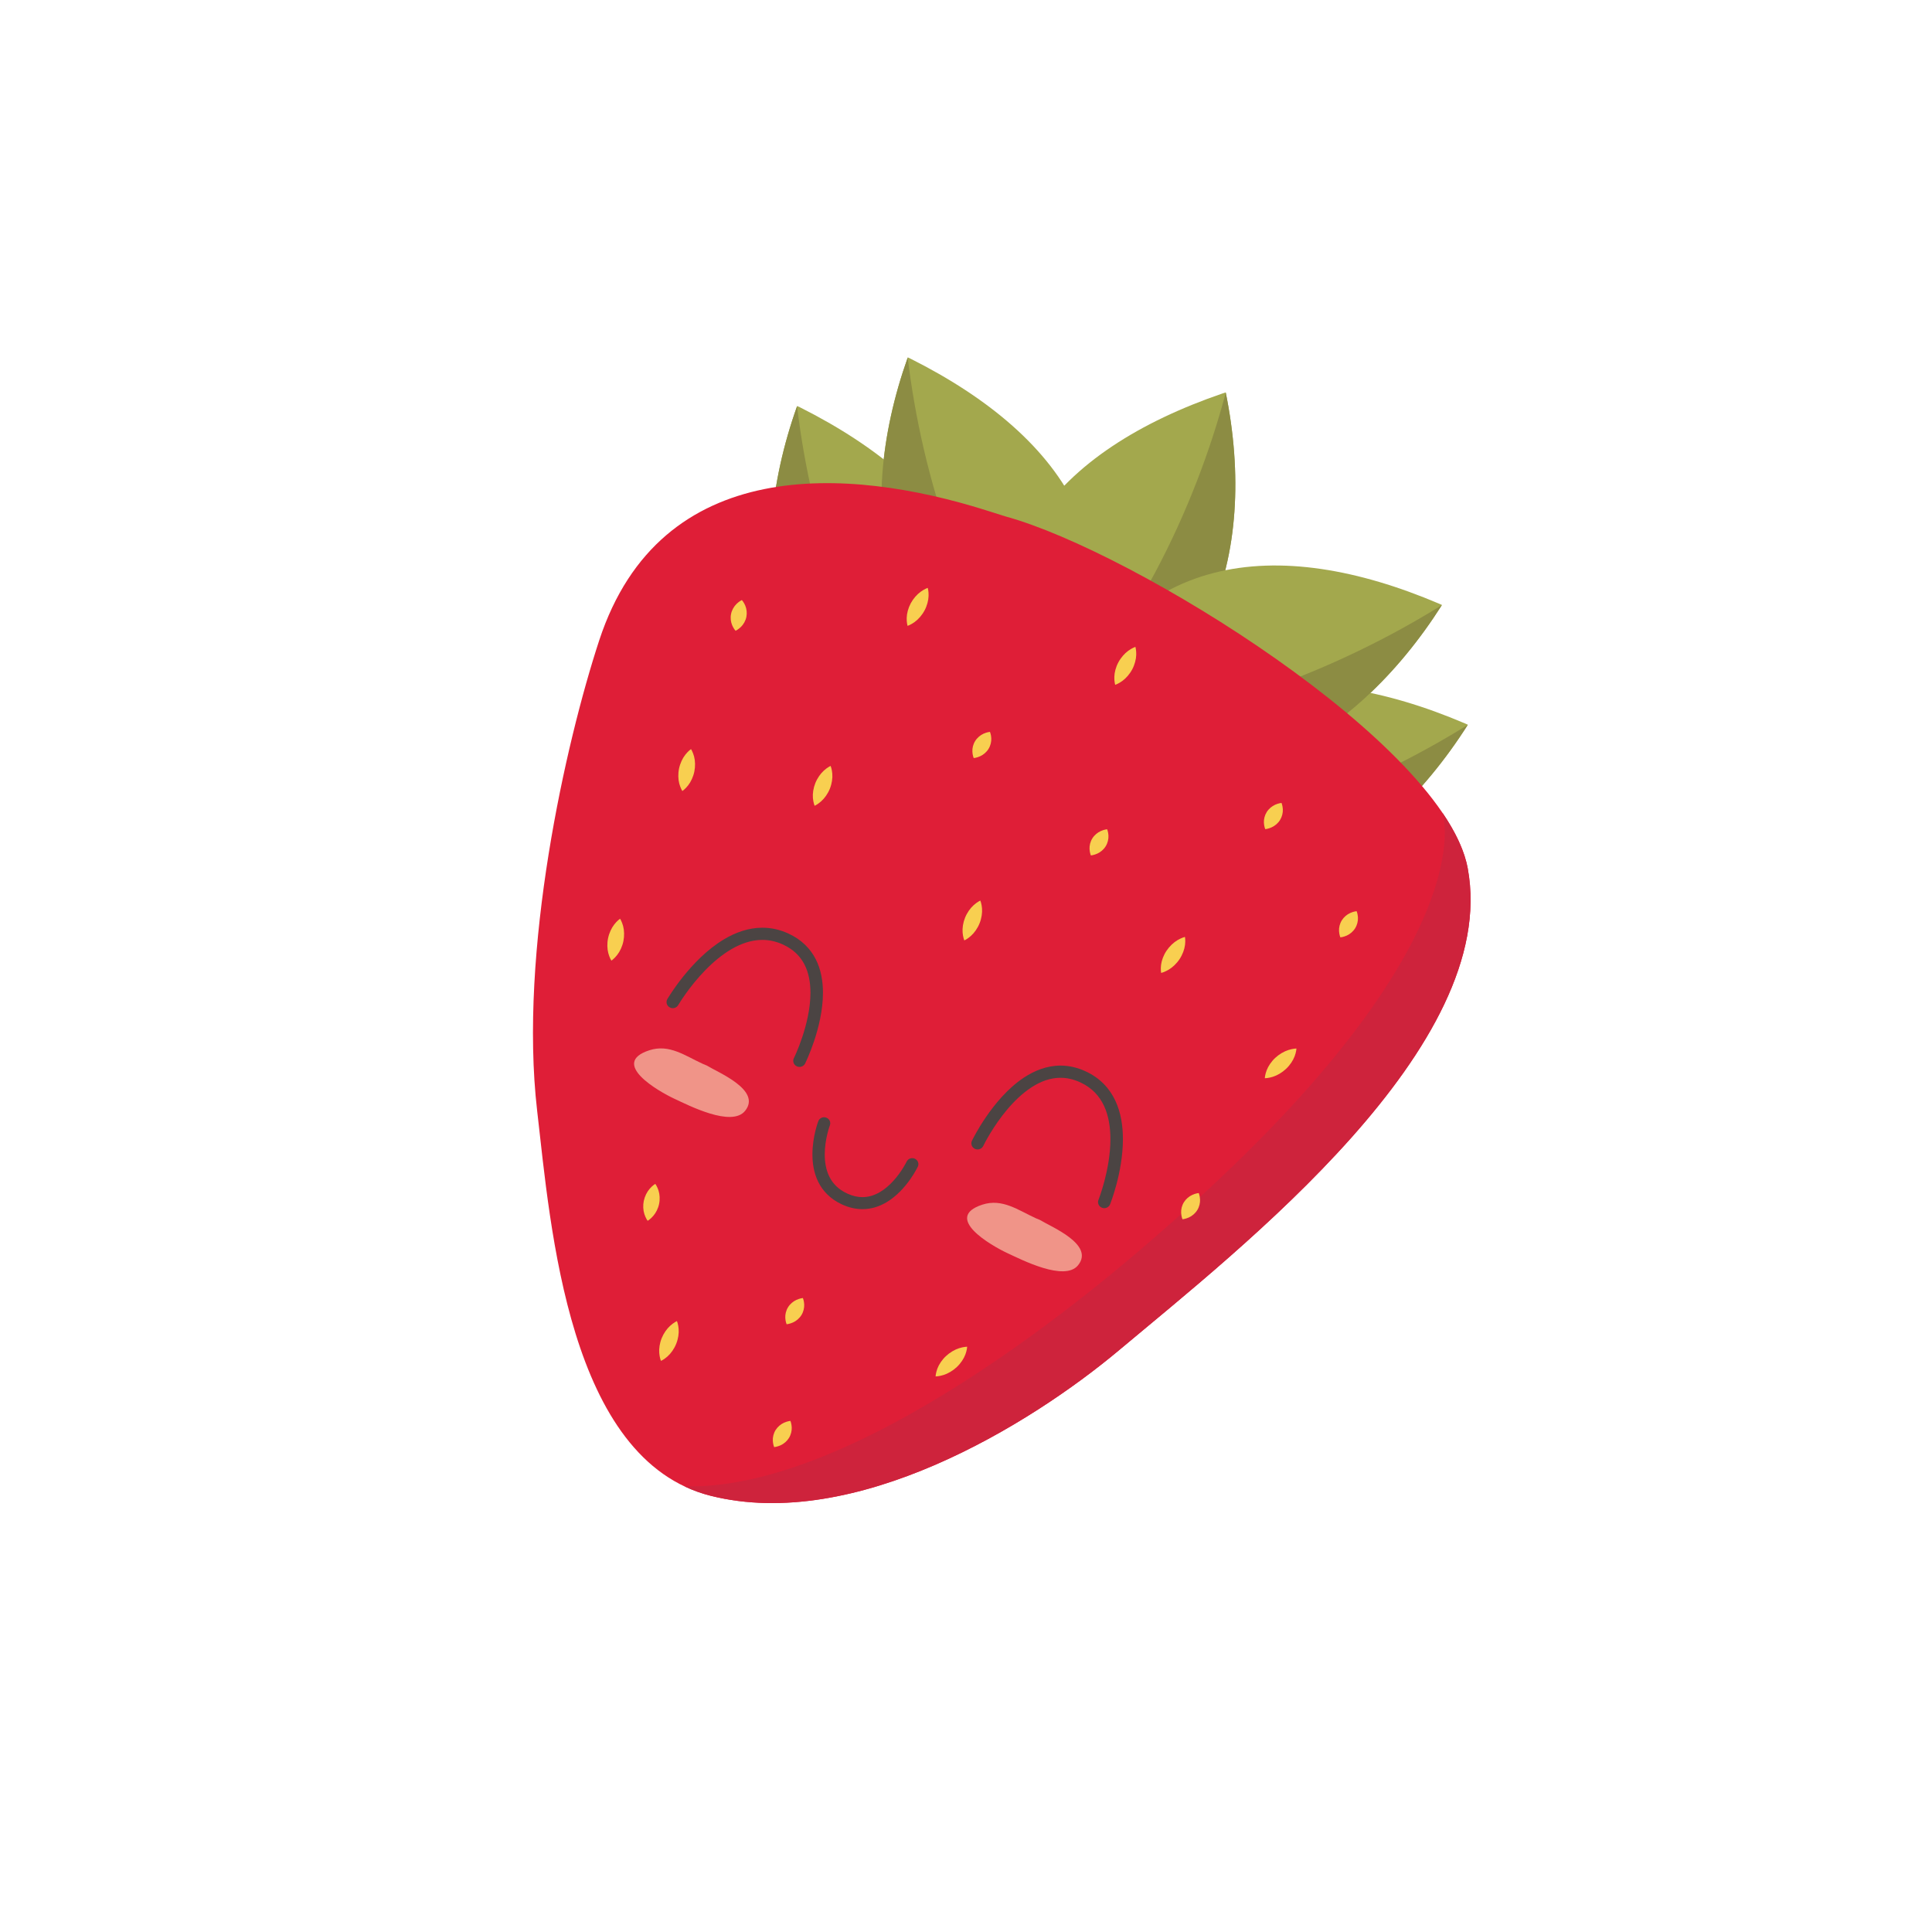 <svg width="100%" height="100%" viewBox="0 0 108 108" version="1.1" xmlns="http://www.w3.org/2000/svg" xmlns:xlink="http://www.w3.org/1999/xlink" xml:space="preserve" fill-rule="evenodd" clip-rule="evenodd" stroke-linejoin="round" stroke-miterlimit="1.414"><rect id="Icon_strawberry_108" x="0" y="0" width="108" height="108" fill="none"/><g id="Strawberry"><path d="M82.048,40.522L82.054,40.511L81.889,40.438C72.92,36.62 64.371,37.329 60.404,47.534C68.696,53.314 77.094,48.317 82.048,40.522Z" fill="#a3a84d" fill-rule="nonzero"/><path d="M82.048,40.522C76.32,44.084 68.472,47.275 60.404,47.534C68.696,53.314 77.094,48.317 82.048,40.522Z" fill="#8c8c43" fill-rule="nonzero"/><path d="M44.557,22.705L44.559,22.696L44.723,22.771C53.424,27.144 58.253,34.057 52.633,43.494C42.799,40.873 41.478,31.368 44.557,22.705Z" fill="#a3a84d" fill-rule="nonzero"/><path d="M44.557,22.705C45.335,29.284 47.748,37.232 52.633,43.494C42.799,40.873 41.478,31.368 44.557,22.705Z" fill="#8c8c43" fill-rule="nonzero"/><path d="M68.521,21.947L68.519,21.935L68.345,21.992C59.111,25.157 53.353,31.355 57.586,41.456C67.696,40.177 70.346,30.942 68.521,21.947Z" fill="#a3a84d" fill-rule="nonzero"/><path d="M68.521,21.947C66.819,28.358 63.307,35.908 57.586,41.456C67.696,40.177 70.346,30.942 68.521,21.947Z" fill="#8c8c43" fill-rule="nonzero"/><path d="M80.601,33.827L80.609,33.818L80.44,33.744C71.47,29.925 62.924,30.637 58.958,40.841C67.249,46.621 75.648,41.623 80.601,33.827Z" fill="#a3a84d" fill-rule="nonzero"/><path d="M80.601,33.827C74.872,37.389 67.025,40.582 58.958,40.841C67.249,46.621 75.648,41.623 80.601,33.827Z" fill="#8c8c43" fill-rule="nonzero"/><path d="M50.742,19.988L50.746,19.977L50.91,20.056C59.609,24.428 64.439,31.339 58.82,40.777C48.986,38.155 47.664,28.652 50.742,19.988Z" fill="#a3a84d" fill-rule="nonzero"/><path d="M50.742,19.988C51.524,26.565 53.935,34.514 58.82,40.777C48.986,38.155 47.664,28.652 50.742,19.988Z" fill="#8c8c43" fill-rule="nonzero"/><path d="M56.216,28.871C63.368,30.826 80.764,41.593 82.047,48.54C83.888,58.482 69.347,69.778 62.579,75.457C57.507,79.713 47.771,85.635 39.731,83.616C31.771,81.617 30.784,68.649 30.026,62.085C28.996,53.166 31.61,41.545 33.497,35.795C36.924,25.359 47.456,26.117 55.086,28.515L56.216,28.871Z" fill="#df1e37" fill-rule="nonzero"/><path d="M39.731,83.616C47.771,85.635 57.507,79.713 62.579,75.457C69.347,69.778 83.888,58.482 82.047,48.54C81.87,47.571 81.375,46.526 80.641,45.443C80.641,45.443 83.207,52.888 65.017,68.759C63.142,70.392 48.603,83.364 38.259,83.087C38.72,83.307 39.21,83.485 39.731,83.616Z" fill="#ce233c" fill-rule="nonzero"/><path d="M45.744,62.673C45.737,62.694 45.416,63.526 45.415,64.533C45.415,65.024 45.492,65.562 45.739,66.064C45.985,66.567 46.412,67.027 47.06,67.325C47.458,67.51 47.847,67.593 48.212,67.592C48.723,67.593 49.179,67.432 49.563,67.203C50.138,66.858 50.565,66.364 50.857,65.959C51.147,65.552 51.301,65.23 51.307,65.218C51.387,65.05 51.312,64.85 51.139,64.772C50.967,64.694 50.762,64.767 50.682,64.935L50.68,64.938C50.658,64.986 50.395,65.507 49.953,65.996C49.733,66.241 49.468,66.477 49.175,66.646C48.88,66.816 48.562,66.92 48.212,66.921C47.952,66.92 47.671,66.864 47.356,66.718C46.847,66.48 46.55,66.153 46.36,65.773C46.172,65.394 46.103,64.956 46.104,64.533C46.104,64.101 46.176,63.688 46.249,63.388C46.285,63.237 46.321,63.114 46.348,63.031C46.361,62.989 46.372,62.957 46.38,62.936L46.388,62.913L46.39,62.908C46.456,62.734 46.366,62.54 46.187,62.476C46.009,62.411 45.81,62.499 45.744,62.673Z" fill="#4b4443" fill-rule="nonzero"/><path d="M57.902,68.1C56.912,67.647 56.031,66.979 54.916,67.34C52.686,68.064 55.425,69.636 56.31,70.049C57.116,70.421 59.513,71.657 60.265,70.728C61.204,69.567 58.75,68.578 58.125,68.192L57.902,68.1Z" fill="#f09488" fill-rule="nonzero"/><path d="M39.286,59.47C38.296,59.018 37.414,58.348 36.301,58.71C34.069,59.433 36.808,61.005 37.694,61.419C38.5,61.793 40.898,63.029 41.65,62.099C42.589,60.937 40.132,59.95 39.508,59.563L39.286,59.47Z" fill="#f09488" fill-rule="nonzero"/><path d="M62.055,67.321C62.061,67.3 62.769,65.549 62.772,63.678C62.771,62.954 62.665,62.206 62.35,61.532C62.036,60.859 61.5,60.262 60.69,59.89C60.213,59.668 59.739,59.567 59.285,59.567C58.515,59.568 57.817,59.851 57.215,60.253C56.313,60.858 55.603,61.733 55.107,62.458C54.613,63.183 54.337,63.76 54.332,63.77C54.251,63.941 54.326,64.144 54.501,64.223C54.676,64.302 54.884,64.229 54.965,64.058L54.97,64.049C55.019,63.946 55.51,62.966 56.295,62.033C56.687,61.566 57.152,61.112 57.66,60.783C58.169,60.452 58.713,60.249 59.285,60.249C59.634,60.249 59.999,60.324 60.39,60.505C61.049,60.812 61.453,61.264 61.714,61.815C61.973,62.365 62.073,63.019 62.073,63.678C62.073,64.53 61.906,65.385 61.738,66.024C61.653,66.342 61.569,66.608 61.507,66.791C61.475,66.883 61.449,66.955 61.431,67.003L61.411,67.057L61.404,67.073C61.334,67.248 61.423,67.446 61.603,67.515C61.783,67.583 61.985,67.496 62.055,67.321L62.055,67.321Z" fill="#4b4443" fill-rule="nonzero"/><path d="M37.913,56.185L37.918,56.177C37.976,56.079 38.542,55.145 39.408,54.253C39.84,53.807 40.347,53.373 40.893,53.056C41.441,52.738 42.021,52.541 42.615,52.541C42.992,52.541 43.378,52.619 43.782,52.806C44.375,53.083 44.74,53.466 44.976,53.925C45.209,54.385 45.305,54.929 45.305,55.496C45.306,56.374 45.075,57.297 44.841,57.993C44.725,58.341 44.608,58.634 44.521,58.837C44.477,58.939 44.441,59.019 44.416,59.073L44.387,59.133L44.378,59.151C44.294,59.321 44.367,59.525 44.54,59.607C44.714,59.689 44.923,59.618 45.008,59.449C45.012,59.438 45.258,58.942 45.506,58.205C45.752,57.466 46.003,56.487 46.004,55.496C46.003,54.857 45.898,54.208 45.602,53.623C45.306,53.038 44.81,52.526 44.083,52.191C43.589,51.961 43.093,51.859 42.615,51.86C41.835,51.86 41.113,52.126 40.476,52.506C39.519,53.078 38.737,53.91 38.184,54.6C37.631,55.29 37.312,55.839 37.305,55.849C37.21,56.013 37.269,56.221 37.437,56.313C37.605,56.406 37.818,56.349 37.913,56.185Z" fill="#4b4443" fill-rule="nonzero"/><path d="M71.637,44.884C71.637,44.884 71.656,44.926 71.672,44.991C71.69,45.055 71.706,45.143 71.711,45.24C71.721,45.434 71.669,45.654 71.556,45.837C71.443,46.02 71.267,46.167 71.086,46.248C70.996,46.289 70.908,46.316 70.841,46.331C70.774,46.346 70.727,46.349 70.727,46.349C70.727,46.349 70.709,46.307 70.692,46.243C70.674,46.177 70.658,46.09 70.653,45.993C70.643,45.799 70.695,45.579 70.809,45.396C70.923,45.213 71.099,45.067 71.279,44.986C71.37,44.945 71.457,44.918 71.525,44.903C71.591,44.888 71.637,44.884 71.637,44.884Z" fill="#f8cf50" fill-rule="nonzero"/><path d="M44.184,79.428C44.184,79.428 44.203,79.471 44.219,79.535C44.237,79.6 44.253,79.688 44.258,79.785C44.268,79.978 44.217,80.198 44.104,80.381C43.991,80.565 43.816,80.712 43.635,80.793C43.544,80.834 43.457,80.86 43.389,80.875C43.323,80.891 43.276,80.895 43.276,80.895C43.276,80.895 43.257,80.852 43.24,80.788C43.223,80.722 43.207,80.635 43.201,80.538C43.191,80.344 43.242,80.125 43.356,79.941C43.47,79.759 43.646,79.612 43.827,79.53C43.917,79.49 44.004,79.463 44.072,79.448C44.138,79.432 44.184,79.428 44.184,79.428Z" fill="#f8cf50" fill-rule="nonzero"/><path d="M44.882,72.561C44.882,72.561 44.9,72.603 44.917,72.668C44.934,72.732 44.95,72.82 44.955,72.917C44.965,73.111 44.914,73.331 44.801,73.514C44.687,73.697 44.512,73.844 44.331,73.925C44.241,73.966 44.154,73.992 44.086,74.007C44.019,74.023 43.972,74.026 43.972,74.026C43.972,74.026 43.954,73.984 43.937,73.919C43.919,73.854 43.903,73.767 43.898,73.67C43.888,73.476 43.939,73.256 44.054,73.073C44.167,72.89 44.344,72.744 44.524,72.663C44.615,72.622 44.702,72.595 44.769,72.58C44.835,72.565 44.882,72.561 44.882,72.561Z" fill="#f8cf50" fill-rule="nonzero"/><path d="M61.89,46.356C61.89,46.356 61.908,46.399 61.924,46.462C61.942,46.528 61.958,46.615 61.963,46.712C61.973,46.905 61.922,47.126 61.808,47.308C61.695,47.492 61.52,47.638 61.339,47.718C61.248,47.758 61.162,47.785 61.094,47.8C61.027,47.815 60.981,47.819 60.981,47.819C60.981,47.819 60.962,47.777 60.945,47.712C60.928,47.647 60.911,47.559 60.906,47.462C60.896,47.269 60.948,47.049 61.062,46.867C61.176,46.684 61.352,46.538 61.532,46.458C61.623,46.417 61.709,46.39 61.777,46.375C61.843,46.36 61.89,46.356 61.89,46.356Z" fill="#f8cf50" fill-rule="nonzero"/><path d="M55.339,40.911C55.339,40.911 55.357,40.953 55.374,41.018C55.392,41.083 55.408,41.17 55.413,41.267C55.424,41.461 55.372,41.681 55.259,41.864C55.146,42.048 54.971,42.194 54.79,42.275C54.7,42.316 54.613,42.343 54.545,42.358C54.479,42.373 54.432,42.377 54.432,42.377C54.432,42.377 54.413,42.335 54.396,42.27C54.378,42.205 54.362,42.117 54.357,42.021C54.346,41.826 54.398,41.607 54.512,41.424C54.625,41.241 54.801,41.095 54.982,41.013C55.072,40.973 55.159,40.946 55.226,40.931C55.293,40.915 55.339,40.911 55.339,40.911Z" fill="#f8cf50" fill-rule="nonzero"/><path d="M75.836,50.935C75.836,50.935 75.854,50.977 75.871,51.041C75.888,51.106 75.904,51.194 75.91,51.291C75.92,51.484 75.869,51.704 75.755,51.887C75.643,52.07 75.468,52.217 75.287,52.298C75.196,52.338 75.109,52.365 75.041,52.38C74.975,52.395 74.928,52.399 74.928,52.399C74.928,52.399 74.909,52.357 74.892,52.292C74.874,52.228 74.858,52.14 74.853,52.043C74.842,51.849 74.894,51.63 75.008,51.447C75.122,51.265 75.297,51.118 75.478,51.037C75.569,50.996 75.655,50.969 75.723,50.954C75.789,50.939 75.836,50.935 75.836,50.935Z" fill="#f8cf50" fill-rule="nonzero"/><path d="M67.01,66.692C67.01,66.692 67.028,66.734 67.044,66.798C67.062,66.864 67.078,66.951 67.083,67.048C67.093,67.242 67.043,67.462 66.929,67.645C66.816,67.828 66.641,67.975 66.46,68.056C66.37,68.096 66.283,68.123 66.215,68.138C66.148,68.154 66.102,68.157 66.102,68.157C66.102,68.157 66.083,68.115 66.066,68.05C66.048,67.985 66.032,67.898 66.027,67.801C66.016,67.607 66.068,67.387 66.182,67.204C66.296,67.022 66.472,66.875 66.652,66.794C66.743,66.753 66.829,66.726 66.897,66.711C66.963,66.696 67.01,66.692 67.01,66.692Z" fill="#f8cf50" fill-rule="nonzero"/><path d="M36.63,66.18C36.63,66.18 36.661,66.219 36.697,66.285C36.734,66.351 36.776,66.444 36.811,66.551C36.88,66.766 36.898,67.038 36.845,67.295C36.793,67.553 36.668,67.797 36.518,67.969C36.444,68.055 36.368,68.124 36.307,68.171C36.248,68.218 36.204,68.243 36.204,68.243C36.204,68.243 36.173,68.204 36.137,68.137C36.1,68.071 36.057,67.979 36.022,67.872C35.952,67.657 35.935,67.385 35.989,67.127C36.043,66.87 36.168,66.625 36.317,66.454C36.392,66.368 36.467,66.299 36.527,66.252C36.587,66.205 36.63,66.18 36.63,66.18Z" fill="#f8cf50" fill-rule="nonzero"/><path d="M41.471,33.543C41.471,33.543 41.502,33.577 41.54,33.633C41.58,33.69 41.625,33.769 41.663,33.86C41.739,34.042 41.766,34.271 41.723,34.486C41.679,34.701 41.565,34.902 41.422,35.041C41.35,35.111 41.278,35.166 41.219,35.204C41.162,35.241 41.119,35.261 41.119,35.261C41.119,35.261 41.087,35.227 41.048,35.17C41.009,35.114 40.964,35.036 40.926,34.944C40.849,34.761 40.822,34.533 40.867,34.318C40.911,34.104 41.027,33.903 41.169,33.763C41.24,33.693 41.313,33.638 41.371,33.6C41.428,33.563 41.471,33.543 41.471,33.543Z" fill="#f8cf50" fill-rule="nonzero"/><path d="M46.431,42.816C46.431,42.816 46.452,42.864 46.473,42.942C46.495,43.02 46.516,43.129 46.526,43.253C46.547,43.501 46.503,43.805 46.392,44.084C46.281,44.362 46.102,44.615 45.914,44.784C45.82,44.869 45.729,44.934 45.658,44.978C45.589,45.022 45.539,45.043 45.539,45.043C45.539,45.043 45.517,44.994 45.496,44.916C45.474,44.837 45.453,44.729 45.442,44.605C45.422,44.357 45.466,44.053 45.578,43.775C45.69,43.496 45.869,43.244 46.057,43.075C46.15,42.99 46.241,42.924 46.312,42.881C46.382,42.837 46.431,42.816 46.431,42.816Z" fill="#f8cf50" fill-rule="nonzero"/><path d="M37.841,73.85C37.841,73.85 37.862,73.898 37.883,73.976C37.905,74.055 37.926,74.163 37.936,74.287C37.957,74.535 37.913,74.839 37.801,75.117C37.691,75.395 37.512,75.648 37.324,75.816C37.23,75.901 37.139,75.966 37.068,76.009C36.998,76.053 36.949,76.074 36.949,76.074C36.949,76.074 36.927,76.026 36.906,75.947C36.884,75.869 36.863,75.761 36.853,75.636C36.832,75.388 36.876,75.084 36.988,74.806C37.1,74.529 37.28,74.276 37.467,74.108C37.561,74.024 37.652,73.958 37.722,73.915C37.792,73.871 37.841,73.85 37.841,73.85Z" fill="#f8cf50" fill-rule="nonzero"/><path d="M54.8,50.343C54.8,50.343 54.822,50.391 54.842,50.469C54.864,50.548 54.885,50.656 54.895,50.78C54.915,51.028 54.872,51.332 54.76,51.61C54.649,51.889 54.47,52.142 54.282,52.311C54.188,52.395 54.097,52.461 54.026,52.504C53.957,52.547 53.907,52.568 53.907,52.568C53.907,52.568 53.885,52.52 53.864,52.441C53.843,52.363 53.821,52.255 53.811,52.131C53.79,51.882 53.835,51.578 53.947,51.301C54.059,51.022 54.238,50.77 54.426,50.601C54.52,50.517 54.611,50.451 54.681,50.408C54.751,50.364 54.8,50.343 54.8,50.343Z" fill="#f8cf50" fill-rule="nonzero"/><path d="M66.239,52.376C66.239,52.376 66.25,52.428 66.254,52.508C66.26,52.589 66.258,52.699 66.243,52.823C66.212,53.07 66.107,53.36 65.941,53.612C65.775,53.863 65.548,54.076 65.329,54.206C65.22,54.27 65.117,54.317 65.039,54.346C64.961,54.375 64.909,54.386 64.909,54.386C64.909,54.386 64.897,54.334 64.893,54.254C64.887,54.172 64.888,54.063 64.904,53.938C64.934,53.691 65.04,53.402 65.207,53.151C65.373,52.9 65.601,52.687 65.819,52.557C65.929,52.493 66.031,52.446 66.109,52.417C66.186,52.388 66.239,52.376 66.239,52.376Z" fill="#f8cf50" fill-rule="nonzero"/><path d="M38.628,41.876C38.628,41.876 38.658,41.92 38.692,41.994C38.728,42.067 38.767,42.17 38.8,42.29C38.864,42.532 38.874,42.839 38.814,43.131C38.754,43.424 38.623,43.703 38.468,43.901C38.391,44 38.313,44.08 38.25,44.134C38.19,44.189 38.144,44.219 38.144,44.219C38.144,44.219 38.115,44.175 38.08,44.101C38.045,44.027 38.005,43.924 37.972,43.804C37.908,43.563 37.898,43.256 37.959,42.963C38.02,42.671 38.151,42.392 38.306,42.194C38.383,42.095 38.461,42.014 38.523,41.96C38.584,41.906 38.628,41.876 38.628,41.876Z" fill="#f8cf50" fill-rule="nonzero"/><path d="M34.662,51.358C34.662,51.358 34.692,51.402 34.726,51.475C34.762,51.549 34.801,51.652 34.834,51.773C34.897,52.014 34.908,52.321 34.848,52.613C34.788,52.906 34.656,53.185 34.501,53.382C34.424,53.481 34.346,53.561 34.283,53.615C34.223,53.67 34.177,53.699 34.177,53.699C34.177,53.699 34.148,53.655 34.113,53.582C34.078,53.508 34.038,53.405 34.005,53.284C33.941,53.043 33.931,52.737 33.992,52.444C34.053,52.151 34.185,51.873 34.34,51.675C34.417,51.576 34.495,51.496 34.557,51.442C34.618,51.388 34.662,51.358 34.662,51.358Z" fill="#f8cf50" fill-rule="nonzero"/><path d="M72.471,58.614C72.471,58.614 72.47,58.667 72.455,58.746C72.441,58.827 72.414,58.933 72.37,59.05C72.281,59.284 72.112,59.543 71.891,59.75C71.67,59.958 71.4,60.115 71.157,60.192C71.035,60.23 70.924,60.253 70.841,60.263C70.759,60.274 70.705,60.273 70.705,60.273C70.705,60.273 70.706,60.221 70.72,60.141C70.734,60.061 70.761,59.953 70.805,59.836C70.893,59.602 71.064,59.344 71.285,59.137C71.506,58.931 71.777,58.774 72.02,58.697C72.142,58.658 72.252,58.635 72.335,58.625C72.417,58.613 72.471,58.614 72.471,58.614Z" fill="#f8cf50" fill-rule="nonzero"/><path d="M54.065,75.284C54.065,75.284 54.063,75.336 54.049,75.415C54.035,75.495 54.008,75.602 53.964,75.719C53.876,75.953 53.707,76.211 53.486,76.419C53.266,76.626 52.995,76.783 52.752,76.86C52.631,76.899 52.52,76.921 52.437,76.932C52.355,76.943 52.301,76.942 52.301,76.942C52.301,76.942 52.302,76.889 52.316,76.81C52.33,76.729 52.357,76.623 52.4,76.505C52.488,76.272 52.658,76.013 52.879,75.807C53.1,75.6 53.371,75.443 53.614,75.366C53.736,75.328 53.846,75.305 53.929,75.294C54.011,75.283 54.065,75.284 54.065,75.284Z" fill="#f8cf50" fill-rule="nonzero"/><path d="M63.469,36.162C63.469,36.162 63.485,36.212 63.497,36.291C63.51,36.372 63.519,36.482 63.516,36.606C63.509,36.854 63.433,37.152 63.292,37.418C63.151,37.683 62.946,37.915 62.741,38.064C62.639,38.139 62.541,38.194 62.466,38.23C62.392,38.266 62.34,38.282 62.34,38.282C62.34,38.282 62.324,38.232 62.312,38.152C62.298,38.072 62.288,37.962 62.292,37.837C62.298,37.588 62.375,37.291 62.517,37.026C62.659,36.761 62.864,36.529 63.069,36.38C63.171,36.306 63.268,36.25 63.344,36.214C63.417,36.178 63.469,36.162 63.469,36.162Z" fill="#f8cf50" fill-rule="nonzero"/><path d="M51.861,32.864C51.861,32.864 51.877,32.914 51.889,32.994C51.903,33.074 51.911,33.184 51.908,33.308C51.902,33.557 51.826,33.855 51.685,34.12C51.545,34.386 51.339,34.618 51.134,34.767C51.032,34.842 50.935,34.897 50.859,34.933C50.785,34.969 50.734,34.985 50.734,34.985C50.734,34.985 50.717,34.935 50.705,34.855C50.691,34.775 50.682,34.665 50.685,34.541C50.691,34.291 50.768,33.994 50.909,33.729C51.051,33.464 51.256,33.232 51.461,33.083C51.563,33.008 51.661,32.952 51.736,32.916C51.809,32.88 51.861,32.864 51.861,32.864Z" fill="#f8cf50" fill-rule="nonzero"/></g></svg>